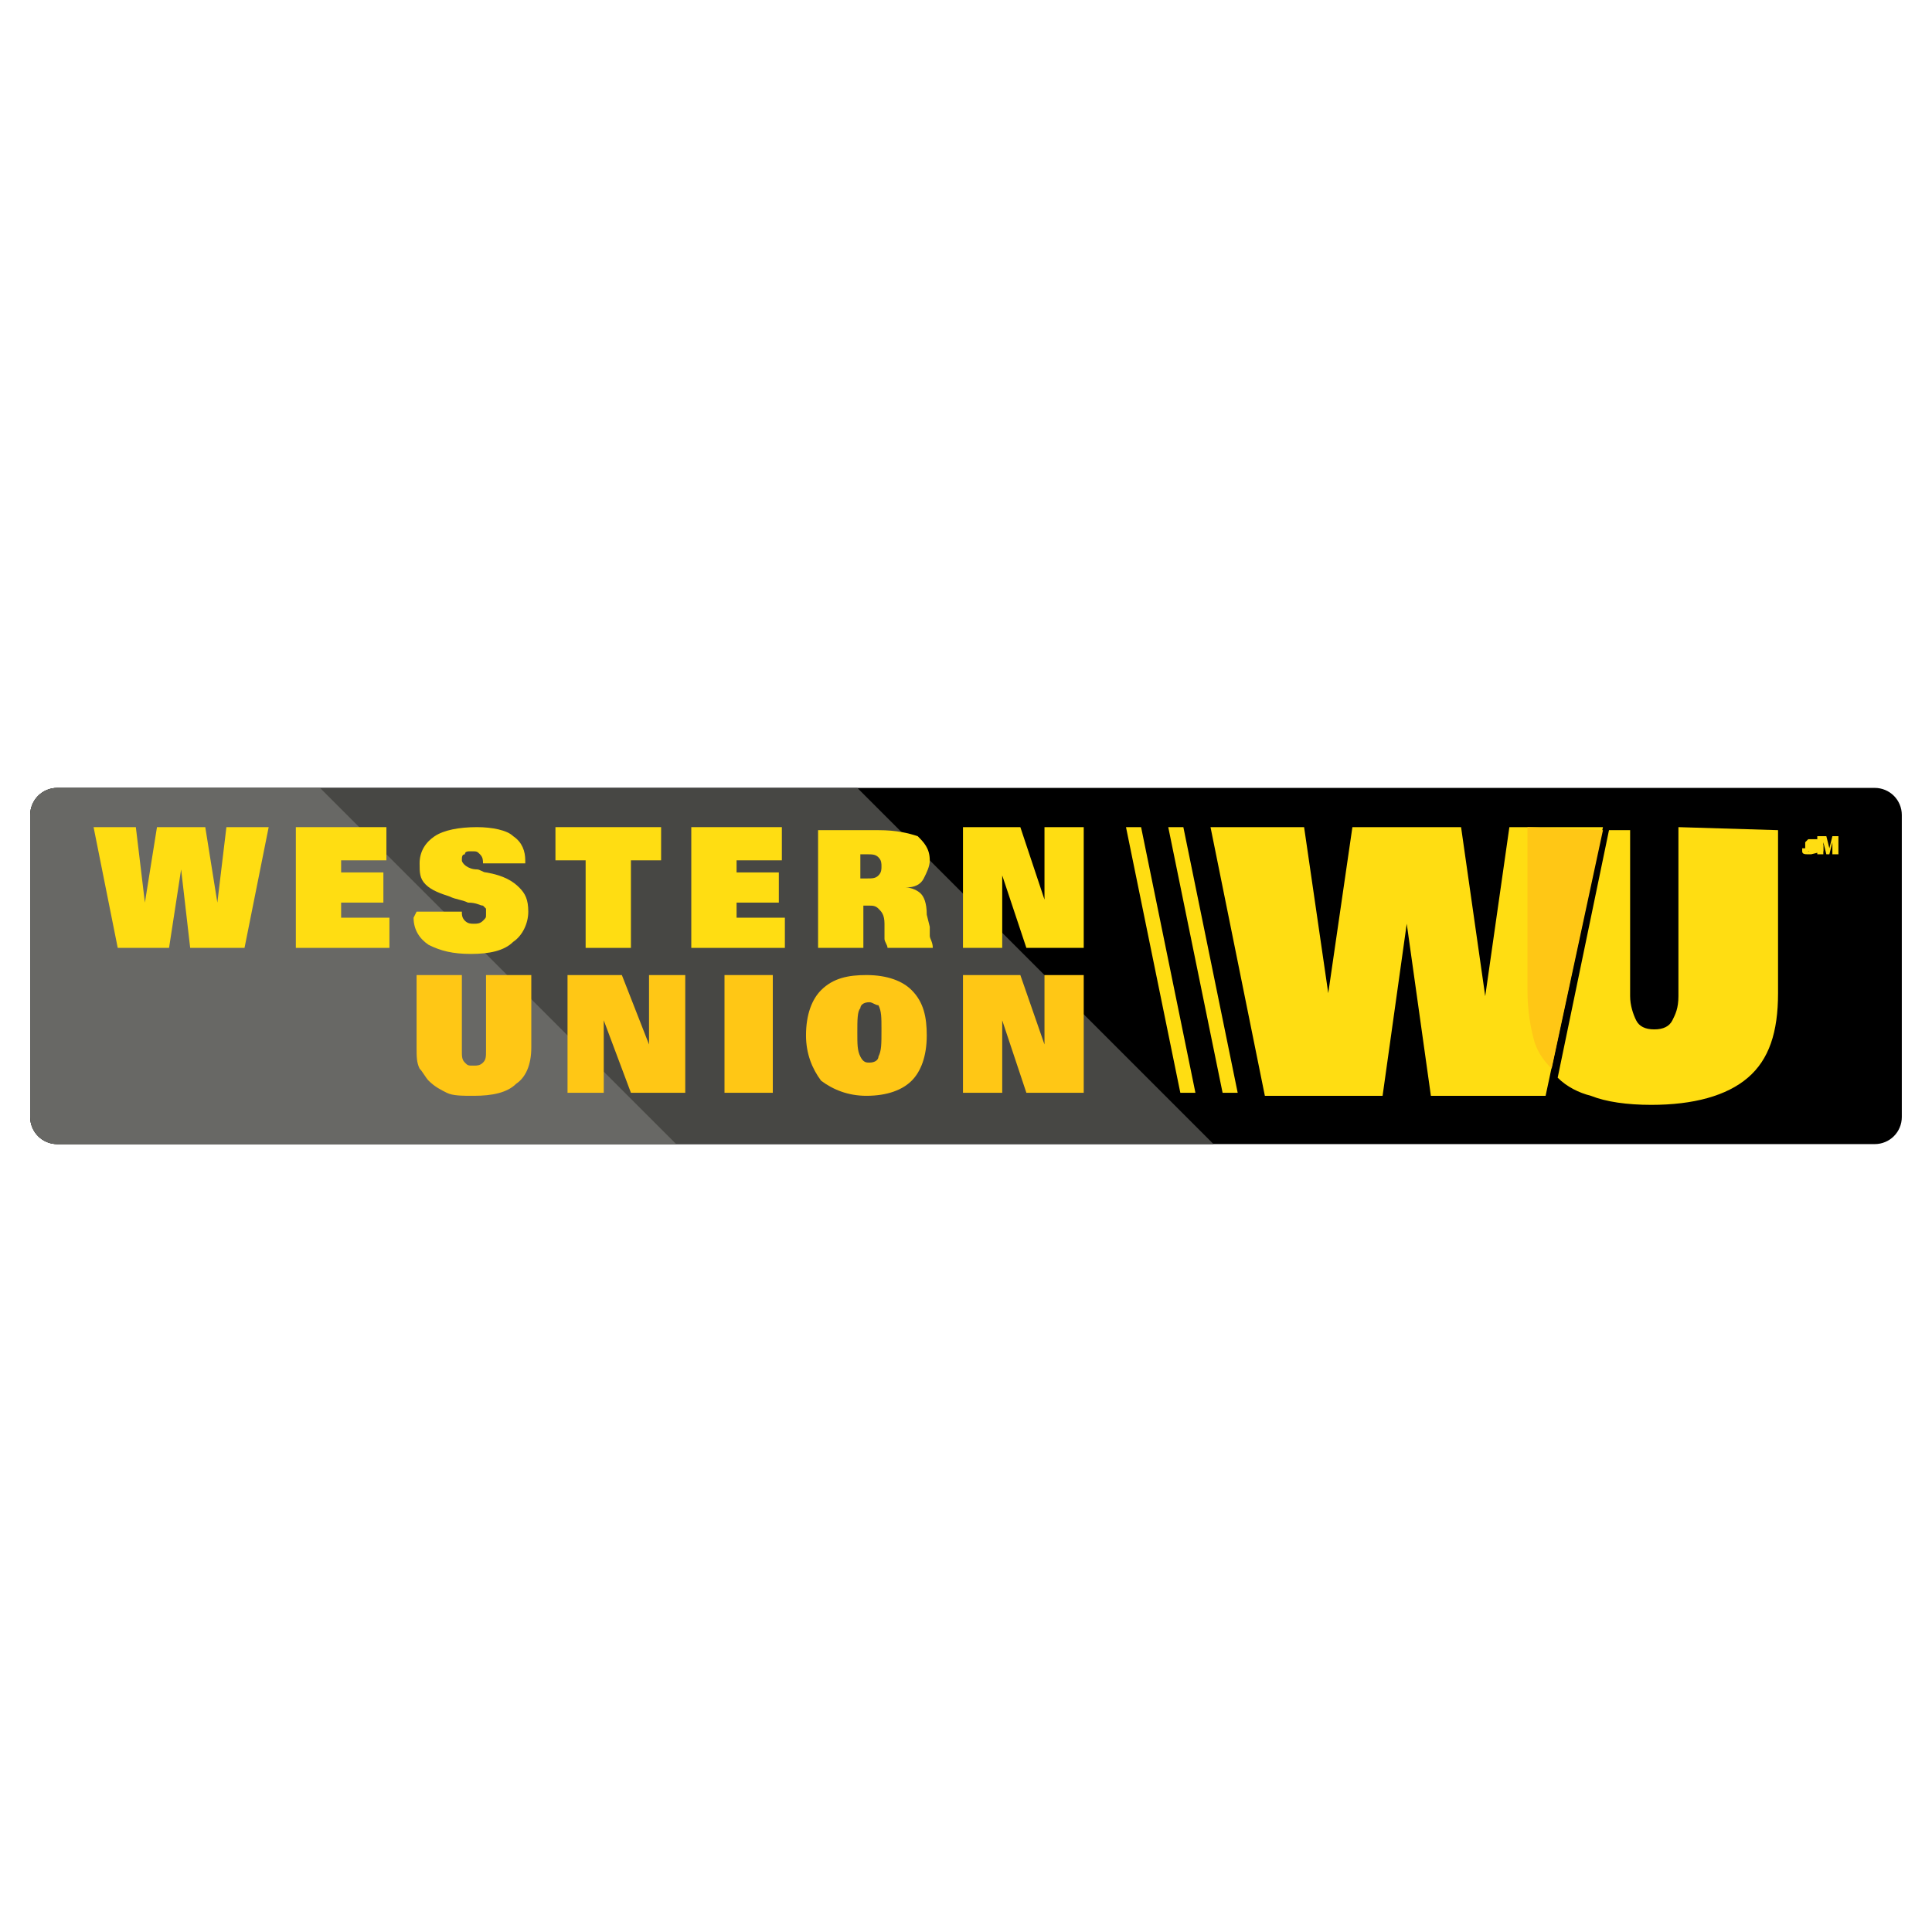 <svg xmlns="http://www.w3.org/2000/svg" xmlns:xlink="http://www.w3.org/1999/xlink" width="64" height="64" id="western-union"><defs><path id="a" d="M1 26.1h62V38H1z"></path></defs><clipPath id="b"><use overflow="visible" xlink:href="#a"></use></clipPath><g clip-path="url(#b)"><defs><path id="c" d="M1 26.1h62V38H1z"></path></defs><clipPath id="d"><use overflow="visible" xlink:href="#c"></use></clipPath><g clip-path="url(#d)"><path fill-rule="evenodd" d="M63 37c0 .5-.4.9-.9.9H1.9c-.5 0-.9-.4-.9-.9V27c0-.5.4-.9.9-.9h60.2c.5 0 .9.4.9.9" clip-rule="evenodd"></path></g><g clip-path="url(#d)"><path fill="#474744" d="M28.4 26.1H1.9c-.5 0-.9.4-.9.9v10c0 .5.4.9.9.9h38.3L28.4 26.1z"></path></g><g clip-path="url(#d)"><path fill="#686865" d="M10.6 26.1H1.9c-.5 0-.9.4-.9.9v10c0 .5.4.9.9.9h20.5L10.6 26.1z"></path></g></g><defs><path id="e" d="M1 26.1h62V38H1z"></path></defs><clipPath id="f"><use overflow="visible" xlink:href="#e"></use></clipPath><g clip-path="url(#f)"><path fill="#FFDD12" d="M5.6 31.4H3.9l-.8-4h1.4l.3 2.5.4-2.5h1.6l.4 2.5.3-2.5h1.4l-.8 4H6.3L6 28.8"></path></g><g clip-path="url(#f)"><path fill="#FFDD12" d="M45.8 36.3h-3.9l-1.8-8.9h3.1l.8 5.5.8-5.5h3.6l.8 5.6.8-5.6h3.1l-1.9 8.9h-3.8l-.8-5.7"></path></g><g clip-path="url(#f)"><path fill="#FFDD12" d="M9.8 31.4v-4h3v1.1h-1.5v.4h1.4v1h-1.4v.5h1.6v1"></path></g><g clip-path="url(#f)"><path fill="#FFDD12" d="M22.9 31.4v-4h3v1.1h-1.5v.4h1.4v1h-1.4v.5H26v1"></path></g><g clip-path="url(#f)"><path fill="#FFDD12" d="M13.8 30.2h1.5c0 .1 0 .2.1.3.1.1.2.1.3.1.1 0 .2 0 .3-.1.1-.1.1-.1.1-.2v-.2L16 30c-.1 0-.2-.1-.5-.1-.2-.1-.4-.1-.6-.2-.3-.1-.6-.2-.8-.4-.2-.2-.2-.4-.2-.7 0-.4.2-.7.5-.9.3-.2.8-.3 1.4-.3.5 0 1 .1 1.2.3.3.2.4.5.4.8v.1H16c0-.1 0-.2-.1-.3-.1-.1-.1-.1-.3-.1-.1 0-.2 0-.2.1-.1 0-.1.1-.1.2s.2.3.5.3c.1 0 .2.1.3.1.6.1.9.3 1.1.5.2.2.3.4.3.8s-.2.8-.5 1c-.3.3-.8.4-1.4.4-.6 0-1-.1-1.4-.3-.3-.2-.5-.5-.5-.9l.1-.2"></path></g><g clip-path="url(#f)"><path fill="#FFDD12" d="M21.9 27.4v1.1h-1v2.9h-1.5v-2.9h-1v-1.1"></path></g><g clip-path="url(#f)"><path fill="#FFDD12" d="M27.1 31.4v-3.9h2c.6 0 1 .1 1.3.2.2.2.4.4.4.8 0 .2-.1.4-.2.6-.1.2-.3.3-.6.3.2 0 .4.1.5.2.1.1.2.3.2.7l.1.4v.3c0 .1.1.2.1.4h-1.5c0-.1-.1-.2-.1-.3v-.5c0-.3-.1-.4-.2-.5-.1-.1-.2-.1-.3-.1h-.2v1.4m0-2.3h.1c.2 0 .3 0 .4-.1.1-.1.1-.2.1-.3 0-.1 0-.2-.1-.3-.1-.1-.2-.1-.4-.1h-.2v.8z"></path></g><g clip-path="url(#f)"><path fill="#FFDD12" d="M33.2 29v2.4h-1.3v-4h1.9l.8 2.4v-2.4h1.3v4H34"></path></g><g clip-path="url(#f)"><path fill="#FFC715" d="M33.2 33.8v2.4h-1.3v-3.9h1.9l.8 2.3v-2.3h1.3v3.9H34"></path></g><g clip-path="url(#f)"><path fill="#FFC715" d="M20 33.8v2.4h-1.2v-3.9h1.8l.9 2.3v-2.3h1.2v3.9h-1.8"></path></g><g clip-path="url(#f)"><path fill="#FFC715" d="M13.8 32.3h1.5v2.5c0 .2 0 .3.1.4.1.1.1.1.3.1.1 0 .2 0 .3-.1.1-.1.1-.2.1-.4v-2.5h1.5v2.4c0 .6-.2 1-.5 1.2-.3.3-.8.4-1.4.4-.4 0-.7 0-.9-.1-.2-.1-.4-.2-.6-.4-.1-.1-.2-.3-.3-.4-.1-.2-.1-.4-.1-.7"></path></g><g clip-path="url(#f)"><path fill="#FFC715" d="M24 32.3h1.6v3.9H24z"></path></g><g clip-path="url(#f)"><path fill="#FFC715" d="M28.7 36.3c-.6 0-1.1-.2-1.5-.5-.3-.4-.5-.9-.5-1.5 0-.7.2-1.2.5-1.5.4-.4.9-.5 1.5-.5.7 0 1.2.2 1.5.5.4.4.5.9.5 1.5 0 .7-.2 1.2-.5 1.5-.3.3-.8.5-1.5.5m.1-3.1c-.2 0-.3.1-.3.2-.1.1-.1.4-.1.8s0 .6.1.8c.1.2.2.2.3.2.2 0 .3-.1.3-.2.1-.2.1-.4.1-.9 0-.4 0-.6-.1-.8-.1 0-.2-.1-.3-.1"></path></g><g clip-path="url(#f)"><path fill="#FFDD12" d="M39.6 36.2h-.5l-1.8-8.8h.5"></path></g><g clip-path="url(#f)"><path fill="#FFDD12" d="M41 36.2h-.5l-1.8-8.8h.5"></path></g><g clip-path="url(#f)"><path fill="#FFDD12" d="M55.6 27.4V33c0 .4-.1.6-.2.8-.1.2-.3.3-.6.3s-.5-.1-.6-.3-.2-.5-.2-.8v-5.5h-.7l-1.7 8.2c.3.3.7.5 1.1.6.5.2 1.2.3 2 .3 1.4 0 2.5-.3 3.2-.9.7-.6 1-1.5 1-2.8v-5.4"></path></g><g clip-path="url(#f)"><path fill="#FFC715" d="M50.6 27.4v5.4c0 .7.1 1.2.2 1.6.1.4.3.7.6 1l1.7-7.9"></path></g><g clip-path="url(#f)"><path fill="#FFDD12" d="M59.7 28.1h.2v.1h.2-.1c-.1 0-.1 0-.2-.1v-.2l.1-.1h.3l.1.1h-.2v-.1H60h.1c.1 0 .1 0 .2.1l.1.1v.2l-.4.1h-.1c-.1 0-.2 0-.2-.1v-.1"></path></g><g clip-path="url(#f)"><path fill="#FFDD12" d="M60.2 27.7h.3l.1.4.1-.4h.2v.6h-.2v-.4l-.1.4h-.1l-.1-.4v.4h-.2"></path></g></svg>